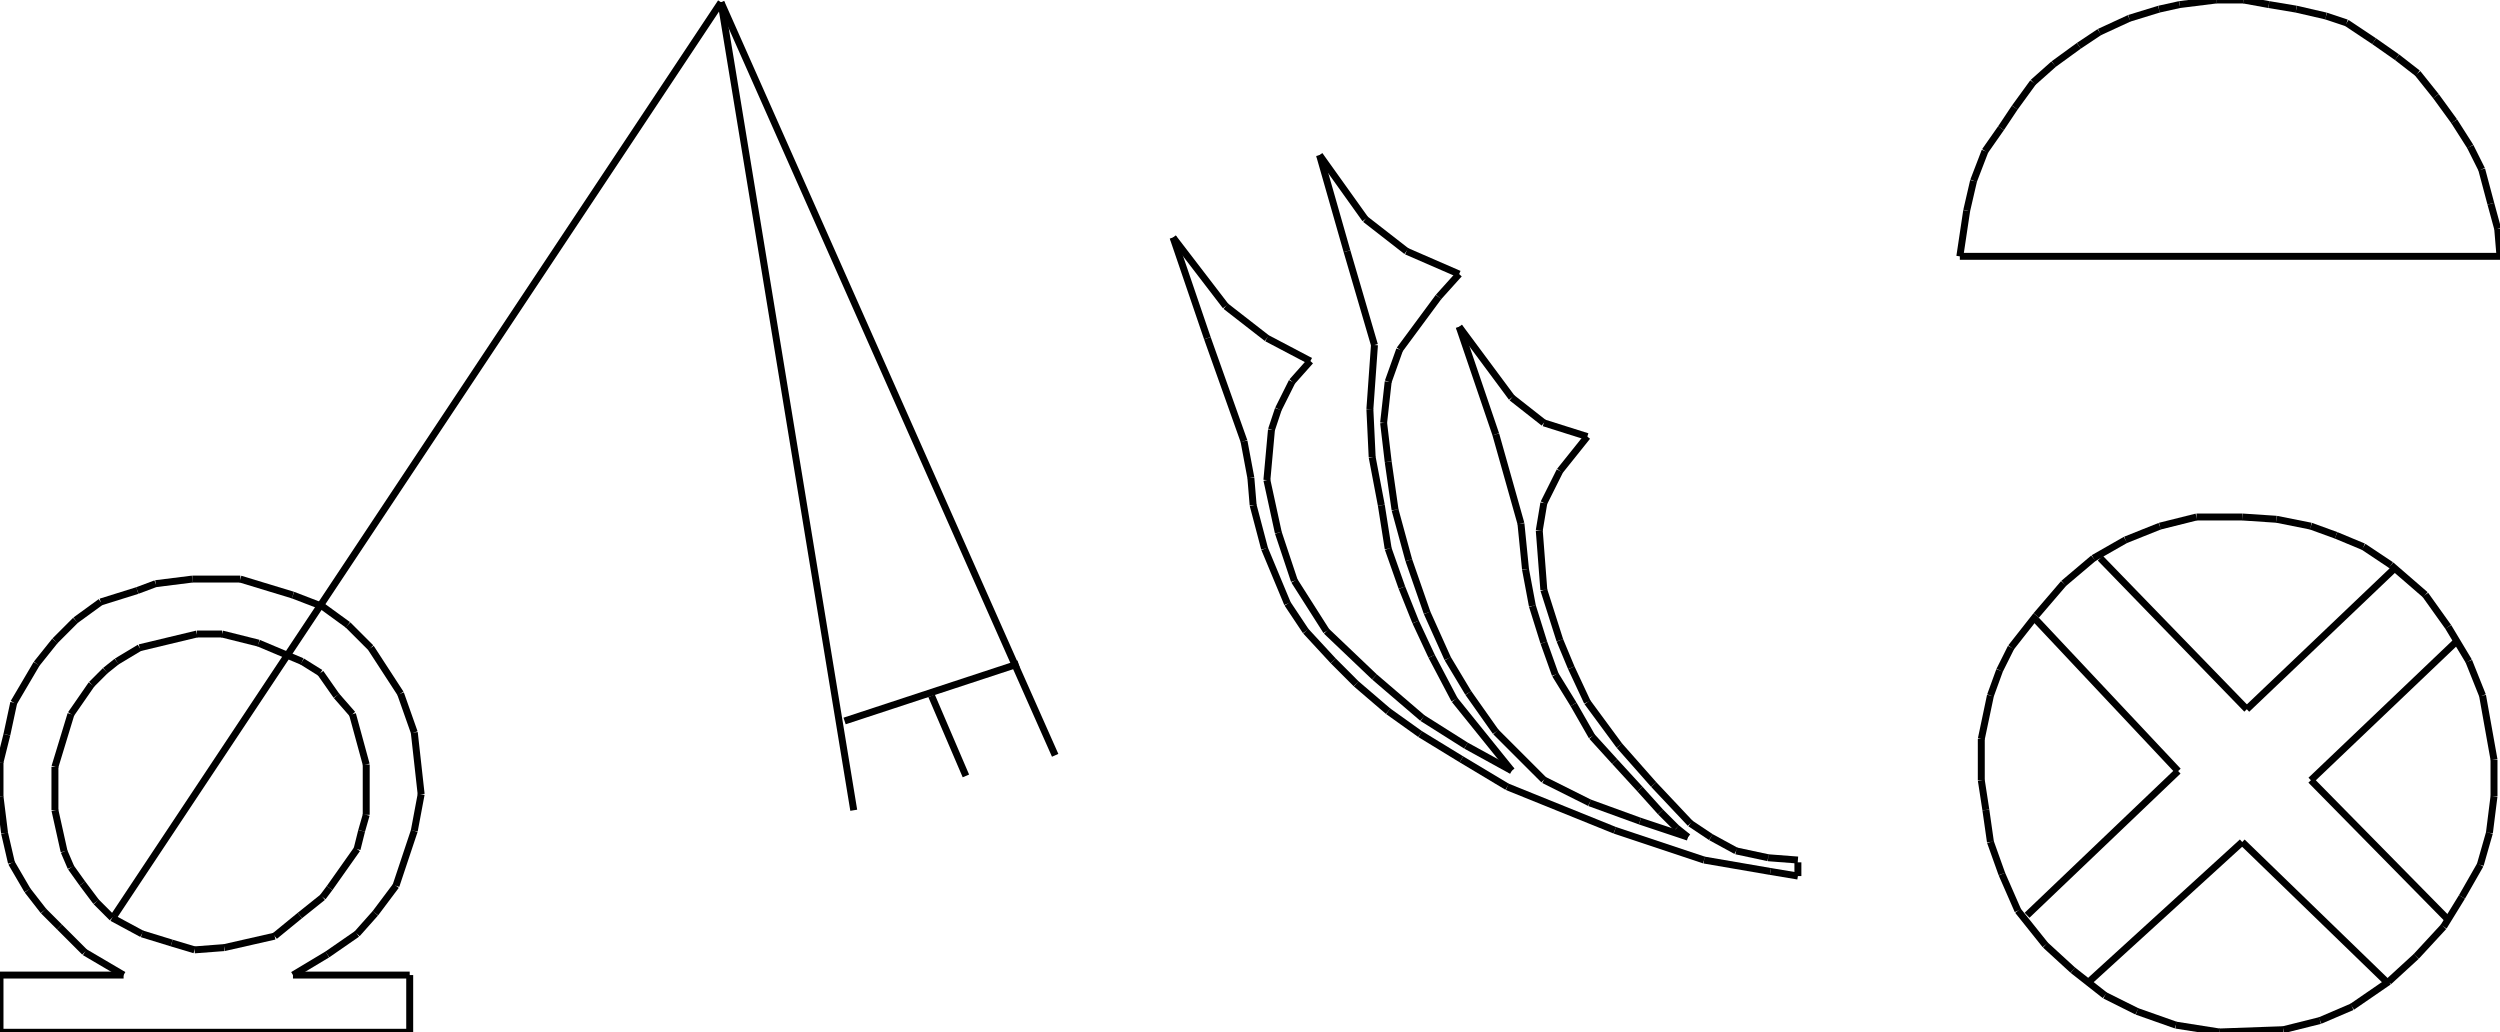<?xml version="1.0" encoding="iso-8859-1"?>
<!-- Generator: Adobe Illustrator 16.0.1, SVG Export Plug-In . SVG Version: 6.00 Build 0)  -->
<!DOCTYPE svg PUBLIC "-//W3C//DTD SVG 1.1//EN" "http://www.w3.org/Graphics/SVG/1.1/DTD/svg11.dtd">
<svg version="1.1" id="Ebene_1" xmlns="http://www.w3.org/2000/svg" xmlns:xlink="http://www.w3.org/1999/xlink" x="0px" y="0px"
	 width="359.506px" height="148.443px" viewBox="0 0 359.506 148.443" style="enable-background:new 0 0 359.506 148.443;"
	 xml:space="preserve">
<g>
	<line style="fill:none;stroke:#000000;stroke-miterlimit:1;" x1="58.917" y1="148.443" x2="0" y2="148.443"/>
	<line style="fill:none;stroke:#000000;stroke-miterlimit:1;" x1="0" y1="148.443" x2="0" y2="140.215"/>
	<line style="fill:none;stroke:#000000;stroke-miterlimit:1;" x1="0" y1="140.215" x2="17.773" y2="140.215"/>
	<line style="fill:none;stroke:#000000;stroke-miterlimit:1;" x1="17.773" y1="140.215" x2="12.178" y2="136.924"/>
	<line style="fill:none;stroke:#000000;stroke-miterlimit:1;" x1="12.178" y1="136.924" x2="8.558" y2="133.303"/>
	<line style="fill:none;stroke:#000000;stroke-miterlimit:1;" x1="8.558" y1="133.303" x2="6.253" y2="130.998"/>
	<line style="fill:none;stroke:#000000;stroke-miterlimit:1;" x1="6.253" y1="130.998" x2="3.95" y2="128.037"/>
	<line style="fill:none;stroke:#000000;stroke-miterlimit:1;" x1="3.95" y1="128.037" x2="1.646" y2="124.086"/>
	<line style="fill:none;stroke:#000000;stroke-miterlimit:1;" x1="1.646" y1="124.086" x2="0.658" y2="119.809"/>
	<line style="fill:none;stroke:#000000;stroke-miterlimit:1;" x1="0.658" y1="119.809" x2="0" y2="114.541"/>
	<line style="fill:none;stroke:#000000;stroke-miterlimit:1;" x1="0" y1="114.541" x2="0" y2="109.604"/>
	<line style="fill:none;stroke:#000000;stroke-miterlimit:1;" x1="0" y1="109.604" x2="0.987" y2="105.654"/>
	<line style="fill:none;stroke:#000000;stroke-miterlimit:1;" x1="0.987" y1="105.654" x2="1.975" y2="101.047"/>
	<line style="fill:none;stroke:#000000;stroke-miterlimit:1;" x1="1.975" y1="101.047" x2="5.266" y2="95.451"/>
	<line style="fill:none;stroke:#000000;stroke-miterlimit:1;" x1="5.266" y1="95.451" x2="7.899" y2="92.16"/>
	<line style="fill:none;stroke:#000000;stroke-miterlimit:1;" x1="7.899" y1="92.16" x2="10.861" y2="89.197"/>
	<line style="fill:none;stroke:#000000;stroke-miterlimit:1;" x1="10.861" y1="89.197" x2="14.482" y2="86.564"/>
	<line style="fill:none;stroke:#000000;stroke-miterlimit:1;" x1="14.482" y1="86.564" x2="19.749" y2="84.918"/>
	<line style="fill:none;stroke:#000000;stroke-miterlimit:1;" x1="19.749" y1="84.918" x2="22.381" y2="83.932"/>
	<line style="fill:none;stroke:#000000;stroke-miterlimit:1;" x1="22.381" y1="83.932" x2="27.648" y2="83.273"/>
	<line style="fill:none;stroke:#000000;stroke-miterlimit:1;" x1="27.648" y1="83.273" x2="34.56" y2="83.273"/>
	<line style="fill:none;stroke:#000000;stroke-miterlimit:1;" x1="34.56" y1="83.273" x2="42.13" y2="85.576"/>
	<line style="fill:none;stroke:#000000;stroke-miterlimit:1;" x1="42.13" y1="85.576" x2="46.409" y2="87.223"/>
	<line style="fill:none;stroke:#000000;stroke-miterlimit:1;" x1="46.409" y1="87.223" x2="50.029" y2="89.855"/>
	<line style="fill:none;stroke:#000000;stroke-miterlimit:1;" x1="50.029" y1="89.855" x2="53.321" y2="93.146"/>
	<line style="fill:none;stroke:#000000;stroke-miterlimit:1;" x1="53.321" y1="93.146" x2="57.6" y2="99.73"/>
	<line style="fill:none;stroke:#000000;stroke-miterlimit:1;" x1="57.6" y1="99.73" x2="59.575" y2="105.326"/>
	<line style="fill:none;stroke:#000000;stroke-miterlimit:1;" x1="59.575" y1="105.326" x2="60.562" y2="114.213"/>
	<line style="fill:none;stroke:#000000;stroke-miterlimit:1;" x1="60.562" y1="114.213" x2="59.575" y2="119.479"/>
	<line style="fill:none;stroke:#000000;stroke-miterlimit:1;" x1="59.575" y1="119.479" x2="56.941" y2="127.379"/>
	<line style="fill:none;stroke:#000000;stroke-miterlimit:1;" x1="56.941" y1="127.379" x2="53.979" y2="131.328"/>
	<line style="fill:none;stroke:#000000;stroke-miterlimit:1;" x1="53.979" y1="131.328" x2="51.346" y2="134.291"/>
	<line style="fill:none;stroke:#000000;stroke-miterlimit:1;" x1="51.346" y1="134.291" x2="47.067" y2="137.252"/>
	<line style="fill:none;stroke:#000000;stroke-miterlimit:1;" x1="47.067" y1="137.252" x2="42.13" y2="140.215"/>
	<line style="fill:none;stroke:#000000;stroke-miterlimit:1;" x1="42.13" y1="140.215" x2="58.917" y2="140.215"/>
	<line style="fill:none;stroke:#000000;stroke-miterlimit:1;" x1="58.917" y1="140.215" x2="58.917" y2="148.443"/>
	<line style="fill:none;stroke:#000000;stroke-miterlimit:1;" x1="27.977" y1="136.594" x2="24.686" y2="135.607"/>
	<line style="fill:none;stroke:#000000;stroke-miterlimit:1;" x1="24.686" y1="135.607" x2="20.407" y2="134.291"/>
	<line style="fill:none;stroke:#000000;stroke-miterlimit:1;" x1="20.407" y1="134.291" x2="16.128" y2="131.986"/>
	<line style="fill:none;stroke:#000000;stroke-miterlimit:1;" x1="16.128" y1="131.986" x2="13.824" y2="129.682"/>
	<line style="fill:none;stroke:#000000;stroke-miterlimit:1;" x1="13.824" y1="129.682" x2="11.849" y2="127.049"/>
	<line style="fill:none;stroke:#000000;stroke-miterlimit:1;" x1="11.849" y1="127.049" x2="10.203" y2="124.744"/>
	<line style="fill:none;stroke:#000000;stroke-miterlimit:1;" x1="10.203" y1="124.744" x2="9.216" y2="122.441"/>
	<line style="fill:none;stroke:#000000;stroke-miterlimit:1;" x1="9.216" y1="122.441" x2="7.899" y2="116.516"/>
	<line style="fill:none;stroke:#000000;stroke-miterlimit:1;" x1="7.899" y1="116.516" x2="7.899" y2="110.262"/>
	<line style="fill:none;stroke:#000000;stroke-miterlimit:1;" x1="7.899" y1="110.262" x2="10.203" y2="102.693"/>
	<line style="fill:none;stroke:#000000;stroke-miterlimit:1;" x1="10.203" y1="102.693" x2="13.166" y2="98.414"/>
	<line style="fill:none;stroke:#000000;stroke-miterlimit:1;" x1="13.166" y1="98.414" x2="15.141" y2="96.439"/>
	<line style="fill:none;stroke:#000000;stroke-miterlimit:1;" x1="15.141" y1="96.439" x2="16.786" y2="95.123"/>
	<line style="fill:none;stroke:#000000;stroke-miterlimit:1;" x1="16.786" y1="95.123" x2="20.078" y2="93.146"/>
	<line style="fill:none;stroke:#000000;stroke-miterlimit:1;" x1="20.078" y1="93.146" x2="28.306" y2="91.172"/>
	<line style="fill:none;stroke:#000000;stroke-miterlimit:1;" x1="28.306" y1="91.172" x2="31.927" y2="91.172"/>
	<line style="fill:none;stroke:#000000;stroke-miterlimit:1;" x1="31.927" y1="91.172" x2="37.193" y2="92.488"/>
	<line style="fill:none;stroke:#000000;stroke-miterlimit:1;" x1="37.193" y1="92.488" x2="43.447" y2="95.123"/>
	<line style="fill:none;stroke:#000000;stroke-miterlimit:1;" x1="43.447" y1="95.123" x2="46.08" y2="96.768"/>
	<line style="fill:none;stroke:#000000;stroke-miterlimit:1;" x1="46.08" y1="96.768" x2="48.384" y2="100.059"/>
	<line style="fill:none;stroke:#000000;stroke-miterlimit:1;" x1="48.384" y1="100.059" x2="50.688" y2="102.693"/>
	<line style="fill:none;stroke:#000000;stroke-miterlimit:1;" x1="50.688" y1="102.693" x2="52.663" y2="109.934"/>
	<line style="fill:none;stroke:#000000;stroke-miterlimit:1;" x1="52.663" y1="109.934" x2="52.663" y2="117.174"/>
	<line style="fill:none;stroke:#000000;stroke-miterlimit:1;" x1="52.663" y1="117.174" x2="52.004" y2="119.479"/>
	<line style="fill:none;stroke:#000000;stroke-miterlimit:1;" x1="52.004" y1="119.479" x2="51.346" y2="122.111"/>
	<line style="fill:none;stroke:#000000;stroke-miterlimit:1;" x1="51.346" y1="122.111" x2="47.396" y2="127.707"/>
	<line style="fill:none;stroke:#000000;stroke-miterlimit:1;" x1="47.396" y1="127.707" x2="46.409" y2="129.023"/>
	<line style="fill:none;stroke:#000000;stroke-miterlimit:1;" x1="46.409" y1="129.023" x2="43.118" y2="131.656"/>
	<line style="fill:none;stroke:#000000;stroke-miterlimit:1;" x1="43.118" y1="131.656" x2="39.497" y2="134.619"/>
	<line style="fill:none;stroke:#000000;stroke-miterlimit:1;" x1="39.497" y1="134.619" x2="32.256" y2="136.266"/>
	<line style="fill:none;stroke:#000000;stroke-miterlimit:1;" x1="32.256" y1="136.266" x2="27.977" y2="136.594"/>
	<line style="fill:none;stroke:#000000;stroke-miterlimit:1;" x1="16.457" y1="131.656" x2="103.68" y2="0.329"/>
	<line style="fill:none;stroke:#000000;stroke-miterlimit:1;" x1="103.68" y1="0.329" x2="151.735" y2="108.617"/>
	<line style="fill:none;stroke:#000000;stroke-miterlimit:1;" x1="103.68" y1="0.329" x2="122.77" y2="116.516"/>
	<line style="fill:none;stroke:#000000;stroke-miterlimit:1;" x1="121.454" y1="103.68" x2="146.468" y2="95.451"/>
	<line style="fill:none;stroke:#000000;stroke-miterlimit:1;" x1="133.961" y1="100.059" x2="138.898" y2="111.58"/>
	<line style="fill:none;stroke:#000000;stroke-miterlimit:1;" x1="300.055" y1="141.49" x2="322.437" y2="121.084"/>
	<line style="fill:none;stroke:#000000;stroke-miterlimit:1;" x1="322.437" y1="121.084" x2="343.502" y2="141.49"/>
	<line style="fill:none;stroke:#000000;stroke-miterlimit:1;" x1="352.06" y1="132.273" x2="332.311" y2="112.197"/>
	<line style="fill:none;stroke:#000000;stroke-miterlimit:1;" x1="332.311" y1="112.197" x2="353.376" y2="92.119"/>
	<line style="fill:none;stroke:#000000;stroke-miterlimit:1;" x1="344.16" y1="81.916" x2="323.095" y2="101.992"/>
	<line style="fill:none;stroke:#000000;stroke-miterlimit:1;" x1="323.095" y1="101.992" x2="302.029" y2="80.27"/>
	<line style="fill:none;stroke:#000000;stroke-miterlimit:1;" x1="292.813" y1="89.156" x2="313.221" y2="110.879"/>
	<line style="fill:none;stroke:#000000;stroke-miterlimit:1;" x1="313.221" y1="110.879" x2="291.497" y2="131.615"/>
	<line style="fill:none;stroke:#000000;stroke-miterlimit:1;" x1="319.145" y1="148.402" x2="328.361" y2="148.072"/>
	<line style="fill:none;stroke:#000000;stroke-miterlimit:1;" x1="328.361" y1="148.072" x2="333.627" y2="146.756"/>
	<line style="fill:none;stroke:#000000;stroke-miterlimit:1;" x1="333.627" y1="146.756" x2="338.235" y2="144.781"/>
	<line style="fill:none;stroke:#000000;stroke-miterlimit:1;" x1="338.235" y1="144.781" x2="343.502" y2="141.16"/>
	<line style="fill:none;stroke:#000000;stroke-miterlimit:1;" x1="343.502" y1="141.16" x2="347.451" y2="137.541"/>
	<line style="fill:none;stroke:#000000;stroke-miterlimit:1;" x1="347.451" y1="137.541" x2="351.401" y2="133.262"/>
	<line style="fill:none;stroke:#000000;stroke-miterlimit:1;" x1="351.401" y1="133.262" x2="354.034" y2="128.982"/>
	<line style="fill:none;stroke:#000000;stroke-miterlimit:1;" x1="354.034" y1="128.982" x2="356.667" y2="124.375"/>
	<line style="fill:none;stroke:#000000;stroke-miterlimit:1;" x1="356.667" y1="124.375" x2="357.983" y2="119.768"/>
	<line style="fill:none;stroke:#000000;stroke-miterlimit:1;" x1="357.983" y1="119.768" x2="358.643" y2="114.5"/>
	<line style="fill:none;stroke:#000000;stroke-miterlimit:1;" x1="358.643" y1="114.5" x2="358.643" y2="109.234"/>
	<line style="fill:none;stroke:#000000;stroke-miterlimit:1;" x1="358.643" y1="109.234" x2="356.996" y2="100.018"/>
	<line style="fill:none;stroke:#000000;stroke-miterlimit:1;" x1="356.996" y1="100.018" x2="355.021" y2="95.08"/>
	<line style="fill:none;stroke:#000000;stroke-miterlimit:1;" x1="355.021" y1="95.08" x2="352.06" y2="90.145"/>
	<line style="fill:none;stroke:#000000;stroke-miterlimit:1;" x1="352.06" y1="90.145" x2="348.768" y2="85.535"/>
	<line style="fill:none;stroke:#000000;stroke-miterlimit:1;" x1="348.768" y1="85.535" x2="343.831" y2="81.258"/>
	<line style="fill:none;stroke:#000000;stroke-miterlimit:1;" x1="343.831" y1="81.258" x2="339.881" y2="78.623"/>
	<line style="fill:none;stroke:#000000;stroke-miterlimit:1;" x1="339.881" y1="78.623" x2="335.932" y2="76.979"/>
	<line style="fill:none;stroke:#000000;stroke-miterlimit:1;" x1="335.932" y1="76.979" x2="332.311" y2="75.662"/>
	<line style="fill:none;stroke:#000000;stroke-miterlimit:1;" x1="332.311" y1="75.662" x2="327.374" y2="74.674"/>
	<line style="fill:none;stroke:#000000;stroke-miterlimit:1;" x1="327.374" y1="74.674" x2="322.437" y2="74.345"/>
	<line style="fill:none;stroke:#000000;stroke-miterlimit:1;" x1="322.437" y1="74.345" x2="315.854" y2="74.345"/>
	<line style="fill:none;stroke:#000000;stroke-miterlimit:1;" x1="315.854" y1="74.345" x2="310.587" y2="75.662"/>
	<line style="fill:none;stroke:#000000;stroke-miterlimit:1;" x1="310.587" y1="75.662" x2="305.65" y2="77.637"/>
	<line style="fill:none;stroke:#000000;stroke-miterlimit:1;" x1="305.65" y1="77.637" x2="301.042" y2="80.27"/>
	<line style="fill:none;stroke:#000000;stroke-miterlimit:1;" x1="301.042" y1="80.27" x2="296.764" y2="83.891"/>
	<line style="fill:none;stroke:#000000;stroke-miterlimit:1;" x1="296.764" y1="83.891" x2="292.813" y2="88.498"/>
	<line style="fill:none;stroke:#000000;stroke-miterlimit:1;" x1="292.813" y1="88.498" x2="289.193" y2="93.105"/>
	<line style="fill:none;stroke:#000000;stroke-miterlimit:1;" x1="289.193" y1="93.105" x2="287.547" y2="96.398"/>
	<line style="fill:none;stroke:#000000;stroke-miterlimit:1;" x1="287.547" y1="96.398" x2="286.23" y2="100.018"/>
	<line style="fill:none;stroke:#000000;stroke-miterlimit:1;" x1="286.23" y1="100.018" x2="284.914" y2="106.271"/>
	<line style="fill:none;stroke:#000000;stroke-miterlimit:1;" x1="284.914" y1="106.271" x2="284.914" y2="112.197"/>
	<line style="fill:none;stroke:#000000;stroke-miterlimit:1;" x1="284.914" y1="112.197" x2="285.572" y2="116.475"/>
	<line style="fill:none;stroke:#000000;stroke-miterlimit:1;" x1="285.572" y1="116.475" x2="286.23" y2="121.084"/>
	<line style="fill:none;stroke:#000000;stroke-miterlimit:1;" x1="286.23" y1="121.084" x2="287.876" y2="125.691"/>
	<line style="fill:none;stroke:#000000;stroke-miterlimit:1;" x1="287.876" y1="125.691" x2="290.181" y2="130.957"/>
	<line style="fill:none;stroke:#000000;stroke-miterlimit:1;" x1="290.181" y1="130.957" x2="294.13" y2="135.895"/>
	<line style="fill:none;stroke:#000000;stroke-miterlimit:1;" x1="294.13" y1="135.895" x2="298.08" y2="139.516"/>
	<line style="fill:none;stroke:#000000;stroke-miterlimit:1;" x1="298.08" y1="139.516" x2="302.688" y2="143.137"/>
	<line style="fill:none;stroke:#000000;stroke-miterlimit:1;" x1="302.688" y1="143.137" x2="307.296" y2="145.439"/>
	<line style="fill:none;stroke:#000000;stroke-miterlimit:1;" x1="307.296" y1="145.439" x2="312.892" y2="147.414"/>
	<line style="fill:none;stroke:#000000;stroke-miterlimit:1;" x1="312.892" y1="147.414" x2="319.145" y2="148.402"/>
	<line style="fill:none;stroke:#000000;stroke-miterlimit:1;" x1="359.506" y1="36.864" x2="281.828" y2="36.864"/>
	<line style="fill:none;stroke:#000000;stroke-miterlimit:1;" x1="281.828" y1="36.864" x2="282.815" y2="30.281"/>
	<line style="fill:none;stroke:#000000;stroke-miterlimit:1;" x1="282.815" y1="30.281" x2="283.804" y2="26.002"/>
	<line style="fill:none;stroke:#000000;stroke-miterlimit:1;" x1="283.804" y1="26.002" x2="285.449" y2="21.723"/>
	<line style="fill:none;stroke:#000000;stroke-miterlimit:1;" x1="285.449" y1="21.723" x2="287.753" y2="18.432"/>
	<line style="fill:none;stroke:#000000;stroke-miterlimit:1;" x1="287.753" y1="18.432" x2="289.728" y2="15.47"/>
	<line style="fill:none;stroke:#000000;stroke-miterlimit:1;" x1="289.728" y1="15.47" x2="292.361" y2="11.849"/>
	<line style="fill:none;stroke:#000000;stroke-miterlimit:1;" x1="292.361" y1="11.849" x2="295.323" y2="9.216"/>
	<line style="fill:none;stroke:#000000;stroke-miterlimit:1;" x1="295.323" y1="9.216" x2="298.944" y2="6.583"/>
	<line style="fill:none;stroke:#000000;stroke-miterlimit:1;" x1="298.944" y1="6.583" x2="301.906" y2="4.608"/>
	<line style="fill:none;stroke:#000000;stroke-miterlimit:1;" x1="301.906" y1="4.608" x2="306.185" y2="2.633"/>
	<line style="fill:none;stroke:#000000;stroke-miterlimit:1;" x1="306.185" y1="2.633" x2="310.464" y2="1.316"/>
	<line style="fill:none;stroke:#000000;stroke-miterlimit:1;" x1="310.464" y1="1.316" x2="313.426" y2="0.658"/>
	<line style="fill:none;stroke:#000000;stroke-miterlimit:1;" x1="313.426" y1="0.658" x2="318.692" y2="0"/>
	<line style="fill:none;stroke:#000000;stroke-miterlimit:1;" x1="318.692" y1="0" x2="322.643" y2="0"/>
	<line style="fill:none;stroke:#000000;stroke-miterlimit:1;" x1="322.643" y1="0" x2="326.263" y2="0.658"/>
	<line style="fill:none;stroke:#000000;stroke-miterlimit:1;" x1="326.263" y1="0.658" x2="330.213" y2="1.316"/>
	<line style="fill:none;stroke:#000000;stroke-miterlimit:1;" x1="330.213" y1="1.316" x2="334.491" y2="2.304"/>
	<line style="fill:none;stroke:#000000;stroke-miterlimit:1;" x1="334.491" y1="2.304" x2="337.453" y2="3.292"/>
	<line style="fill:none;stroke:#000000;stroke-miterlimit:1;" x1="337.453" y1="3.292" x2="341.403" y2="5.924"/>
	<line style="fill:none;stroke:#000000;stroke-miterlimit:1;" x1="341.403" y1="5.924" x2="344.694" y2="8.229"/>
	<line style="fill:none;stroke:#000000;stroke-miterlimit:1;" x1="344.694" y1="8.229" x2="347.657" y2="10.532"/>
	<line style="fill:none;stroke:#000000;stroke-miterlimit:1;" x1="347.657" y1="10.532" x2="350.29" y2="13.824"/>
	<line style="fill:none;stroke:#000000;stroke-miterlimit:1;" x1="350.29" y1="13.824" x2="352.923" y2="17.444"/>
	<line style="fill:none;stroke:#000000;stroke-miterlimit:1;" x1="352.923" y1="17.444" x2="355.228" y2="21.065"/>
	<line style="fill:none;stroke:#000000;stroke-miterlimit:1;" x1="355.228" y1="21.065" x2="356.873" y2="24.356"/>
	<line style="fill:none;stroke:#000000;stroke-miterlimit:1;" x1="356.873" y1="24.356" x2="358.189" y2="29.293"/>
	<line style="fill:none;stroke:#000000;stroke-miterlimit:1;" x1="358.189" y1="29.293" x2="359.177" y2="32.914"/>
	<line style="fill:none;stroke:#000000;stroke-miterlimit:1;" x1="359.177" y1="32.914" x2="359.506" y2="36.864"/>
	<line style="fill:none;stroke:#000000;stroke-miterlimit:1;" x1="258.542" y1="123.676" x2="254.263" y2="123.346"/>
	<line style="fill:none;stroke:#000000;stroke-miterlimit:1;" x1="254.263" y1="123.346" x2="249.654" y2="122.359"/>
	<line style="fill:none;stroke:#000000;stroke-miterlimit:1;" x1="249.654" y1="122.359" x2="246.034" y2="120.385"/>
	<line style="fill:none;stroke:#000000;stroke-miterlimit:1;" x1="246.034" y1="120.385" x2="243.072" y2="118.408"/>
	<line style="fill:none;stroke:#000000;stroke-miterlimit:1;" x1="243.072" y1="118.408" x2="237.806" y2="112.814"/>
	<line style="fill:none;stroke:#000000;stroke-miterlimit:1;" x1="237.806" y1="112.814" x2="232.868" y2="107.219"/>
	<line style="fill:none;stroke:#000000;stroke-miterlimit:1;" x1="232.868" y1="107.219" x2="228.261" y2="100.965"/>
	<line style="fill:none;stroke:#000000;stroke-miterlimit:1;" x1="228.261" y1="100.965" x2="225.956" y2="96.027"/>
	<line style="fill:none;stroke:#000000;stroke-miterlimit:1;" x1="225.956" y1="96.027" x2="224.311" y2="92.078"/>
	<line style="fill:none;stroke:#000000;stroke-miterlimit:1;" x1="224.311" y1="92.078" x2="222.007" y2="84.836"/>
	<line style="fill:none;stroke:#000000;stroke-miterlimit:1;" x1="222.007" y1="84.836" x2="221.349" y2="76.279"/>
	<line style="fill:none;stroke:#000000;stroke-miterlimit:1;" x1="221.349" y1="76.279" x2="222.007" y2="72.329"/>
	<line style="fill:none;stroke:#000000;stroke-miterlimit:1;" x1="222.007" y1="72.329" x2="224.311" y2="67.721"/>
	<line style="fill:none;stroke:#000000;stroke-miterlimit:1;" x1="224.311" y1="67.721" x2="228.261" y2="62.784"/>
	<line style="fill:none;stroke:#000000;stroke-miterlimit:1;" x1="228.261" y1="62.784" x2="222.007" y2="60.809"/>
	<line style="fill:none;stroke:#000000;stroke-miterlimit:1;" x1="222.007" y1="60.809" x2="217.398" y2="57.188"/>
	<line style="fill:none;stroke:#000000;stroke-miterlimit:1;" x1="217.398" y1="57.188" x2="209.828" y2="46.985"/>
	<line style="fill:none;stroke:#000000;stroke-miterlimit:1;" x1="209.828" y1="46.985" x2="215.095" y2="62.455"/>
	<line style="fill:none;stroke:#000000;stroke-miterlimit:1;" x1="215.095" y1="62.455" x2="218.715" y2="75.291"/>
	<line style="fill:none;stroke:#000000;stroke-miterlimit:1;" x1="218.715" y1="75.291" x2="219.373" y2="81.875"/>
	<line style="fill:none;stroke:#000000;stroke-miterlimit:1;" x1="219.373" y1="81.875" x2="220.361" y2="87.141"/>
	<line style="fill:none;stroke:#000000;stroke-miterlimit:1;" x1="220.361" y1="87.141" x2="222.007" y2="92.406"/>
	<line style="fill:none;stroke:#000000;stroke-miterlimit:1;" x1="222.007" y1="92.406" x2="223.652" y2="97.016"/>
	<line style="fill:none;stroke:#000000;stroke-miterlimit:1;" x1="223.652" y1="97.016" x2="226.285" y2="101.293"/>
	<line style="fill:none;stroke:#000000;stroke-miterlimit:1;" x1="226.285" y1="101.293" x2="228.919" y2="105.902"/>
	<line style="fill:none;stroke:#000000;stroke-miterlimit:1;" x1="228.919" y1="105.902" x2="232.21" y2="109.521"/>
	<line style="fill:none;stroke:#000000;stroke-miterlimit:1;" x1="232.21" y1="109.521" x2="235.831" y2="113.473"/>
	<line style="fill:none;stroke:#000000;stroke-miterlimit:1;" x1="235.831" y1="113.473" x2="238.793" y2="116.764"/>
	<line style="fill:none;stroke:#000000;stroke-miterlimit:1;" x1="238.793" y1="116.764" x2="241.097" y2="119.066"/>
	<line style="fill:none;stroke:#000000;stroke-miterlimit:1;" x1="241.097" y1="119.066" x2="242.742" y2="120.385"/>
	<line style="fill:none;stroke:#000000;stroke-miterlimit:1;" x1="242.742" y1="120.385" x2="235.831" y2="118.08"/>
	<line style="fill:none;stroke:#000000;stroke-miterlimit:1;" x1="235.831" y1="118.08" x2="228.59" y2="115.447"/>
	<line style="fill:none;stroke:#000000;stroke-miterlimit:1;" x1="228.59" y1="115.447" x2="222.007" y2="112.154"/>
	<line style="fill:none;stroke:#000000;stroke-miterlimit:1;" x1="222.007" y1="112.154" x2="215.095" y2="105.244"/>
	<line style="fill:none;stroke:#000000;stroke-miterlimit:1;" x1="215.095" y1="105.244" x2="211.145" y2="99.648"/>
	<line style="fill:none;stroke:#000000;stroke-miterlimit:1;" x1="211.145" y1="99.648" x2="208.183" y2="94.711"/>
	<line style="fill:none;stroke:#000000;stroke-miterlimit:1;" x1="208.183" y1="94.711" x2="205.221" y2="88.127"/>
	<line style="fill:none;stroke:#000000;stroke-miterlimit:1;" x1="205.221" y1="88.127" x2="202.587" y2="80.557"/>
	<line style="fill:none;stroke:#000000;stroke-miterlimit:1;" x1="202.587" y1="80.557" x2="200.612" y2="73.316"/>
	<line style="fill:none;stroke:#000000;stroke-miterlimit:1;" x1="200.612" y1="73.316" x2="199.625" y2="66.404"/>
	<line style="fill:none;stroke:#000000;stroke-miterlimit:1;" x1="199.625" y1="66.404" x2="198.967" y2="60.809"/>
	<line style="fill:none;stroke:#000000;stroke-miterlimit:1;" x1="198.967" y1="60.809" x2="199.625" y2="54.884"/>
	<line style="fill:none;stroke:#000000;stroke-miterlimit:1;" x1="199.625" y1="54.884" x2="201.271" y2="50.276"/>
	<line style="fill:none;stroke:#000000;stroke-miterlimit:1;" x1="201.271" y1="50.276" x2="206.866" y2="42.706"/>
	<line style="fill:none;stroke:#000000;stroke-miterlimit:1;" x1="206.866" y1="42.706" x2="209.828" y2="39.415"/>
	<line style="fill:none;stroke:#000000;stroke-miterlimit:1;" x1="209.828" y1="39.415" x2="202.258" y2="36.123"/>
	<line style="fill:none;stroke:#000000;stroke-miterlimit:1;" x1="202.258" y1="36.123" x2="196.334" y2="31.515"/>
	<line style="fill:none;stroke:#000000;stroke-miterlimit:1;" x1="196.334" y1="31.515" x2="189.751" y2="22.299"/>
	<line style="fill:none;stroke:#000000;stroke-miterlimit:1;" x1="189.751" y1="22.299" x2="193.7" y2="36.123"/>
	<line style="fill:none;stroke:#000000;stroke-miterlimit:1;" x1="193.7" y1="36.123" x2="197.65" y2="49.618"/>
	<line style="fill:none;stroke:#000000;stroke-miterlimit:1;" x1="197.65" y1="49.618" x2="196.992" y2="58.834"/>
	<line style="fill:none;stroke:#000000;stroke-miterlimit:1;" x1="196.992" y1="58.834" x2="197.321" y2="65.746"/>
	<line style="fill:none;stroke:#000000;stroke-miterlimit:1;" x1="197.321" y1="65.746" x2="198.638" y2="72.658"/>
	<line style="fill:none;stroke:#000000;stroke-miterlimit:1;" x1="198.638" y1="72.658" x2="199.625" y2="78.912"/>
	<line style="fill:none;stroke:#000000;stroke-miterlimit:1;" x1="199.625" y1="78.912" x2="201.6" y2="84.508"/>
	<line style="fill:none;stroke:#000000;stroke-miterlimit:1;" x1="201.6" y1="84.508" x2="203.574" y2="89.445"/>
	<line style="fill:none;stroke:#000000;stroke-miterlimit:1;" x1="203.574" y1="89.445" x2="205.879" y2="94.381"/>
	<line style="fill:none;stroke:#000000;stroke-miterlimit:1;" x1="205.879" y1="94.381" x2="209.17" y2="100.635"/>
	<line style="fill:none;stroke:#000000;stroke-miterlimit:1;" x1="209.17" y1="100.635" x2="217.398" y2="110.838"/>
	<line style="fill:none;stroke:#000000;stroke-miterlimit:1;" x1="217.398" y1="110.838" x2="210.815" y2="107.219"/>
	<line style="fill:none;stroke:#000000;stroke-miterlimit:1;" x1="210.815" y1="107.219" x2="204.562" y2="103.268"/>
	<line style="fill:none;stroke:#000000;stroke-miterlimit:1;" x1="204.562" y1="103.268" x2="197.65" y2="97.344"/>
	<line style="fill:none;stroke:#000000;stroke-miterlimit:1;" x1="197.65" y1="97.344" x2="190.738" y2="90.762"/>
	<line style="fill:none;stroke:#000000;stroke-miterlimit:1;" x1="190.738" y1="90.762" x2="186.13" y2="83.52"/>
	<line style="fill:none;stroke:#000000;stroke-miterlimit:1;" x1="186.13" y1="83.52" x2="183.826" y2="76.607"/>
	<line style="fill:none;stroke:#000000;stroke-miterlimit:1;" x1="183.826" y1="76.607" x2="182.181" y2="69.038"/>
	<line style="fill:none;stroke:#000000;stroke-miterlimit:1;" x1="182.181" y1="69.038" x2="182.839" y2="61.796"/>
	<line style="fill:none;stroke:#000000;stroke-miterlimit:1;" x1="182.839" y1="61.796" x2="183.826" y2="58.834"/>
	<line style="fill:none;stroke:#000000;stroke-miterlimit:1;" x1="183.826" y1="58.834" x2="185.801" y2="54.884"/>
	<line style="fill:none;stroke:#000000;stroke-miterlimit:1;" x1="185.801" y1="54.884" x2="188.435" y2="51.922"/>
	<line style="fill:none;stroke:#000000;stroke-miterlimit:1;" x1="188.435" y1="51.922" x2="182.181" y2="48.631"/>
	<line style="fill:none;stroke:#000000;stroke-miterlimit:1;" x1="182.181" y1="48.631" x2="176.256" y2="44.023"/>
	<line style="fill:none;stroke:#000000;stroke-miterlimit:1;" x1="176.256" y1="44.023" x2="168.686" y2="34.148"/>
	<line style="fill:none;stroke:#000000;stroke-miterlimit:1;" x1="168.686" y1="34.148" x2="173.623" y2="48.631"/>
	<line style="fill:none;stroke:#000000;stroke-miterlimit:1;" x1="173.623" y1="48.631" x2="178.889" y2="63.442"/>
	<line style="fill:none;stroke:#000000;stroke-miterlimit:1;" x1="178.889" y1="63.442" x2="179.876" y2="68.708"/>
	<line style="fill:none;stroke:#000000;stroke-miterlimit:1;" x1="179.876" y1="68.708" x2="180.205" y2="72.658"/>
	<line style="fill:none;stroke:#000000;stroke-miterlimit:1;" x1="180.205" y1="72.658" x2="181.852" y2="78.912"/>
	<line style="fill:none;stroke:#000000;stroke-miterlimit:1;" x1="181.852" y1="78.912" x2="185.143" y2="86.811"/>
	<line style="fill:none;stroke:#000000;stroke-miterlimit:1;" x1="185.143" y1="86.811" x2="187.775" y2="90.762"/>
	<line style="fill:none;stroke:#000000;stroke-miterlimit:1;" x1="187.775" y1="90.762" x2="191.726" y2="95.039"/>
	<line style="fill:none;stroke:#000000;stroke-miterlimit:1;" x1="191.726" y1="95.039" x2="195.017" y2="98.332"/>
	<line style="fill:none;stroke:#000000;stroke-miterlimit:1;" x1="195.017" y1="98.332" x2="199.625" y2="102.281"/>
	<line style="fill:none;stroke:#000000;stroke-miterlimit:1;" x1="199.625" y1="102.281" x2="204.233" y2="105.572"/>
	<line style="fill:none;stroke:#000000;stroke-miterlimit:1;" x1="204.233" y1="105.572" x2="210.157" y2="109.193"/>
	<line style="fill:none;stroke:#000000;stroke-miterlimit:1;" x1="210.157" y1="109.193" x2="216.74" y2="113.143"/>
	<line style="fill:none;stroke:#000000;stroke-miterlimit:1;" x1="216.74" y1="113.143" x2="232.21" y2="119.396"/>
	<line style="fill:none;stroke:#000000;stroke-miterlimit:1;" x1="232.21" y1="119.396" x2="245.047" y2="123.676"/>
	<line style="fill:none;stroke:#000000;stroke-miterlimit:1;" x1="245.047" y1="123.676" x2="254.592" y2="125.32"/>
	<line style="fill:none;stroke:#000000;stroke-miterlimit:1;" x1="254.592" y1="125.32" x2="258.542" y2="125.979"/>
	<line style="fill:none;stroke:#000000;stroke-miterlimit:1;" x1="258.542" y1="125.979" x2="258.542" y2="124.004"/>
</g>
</svg>
